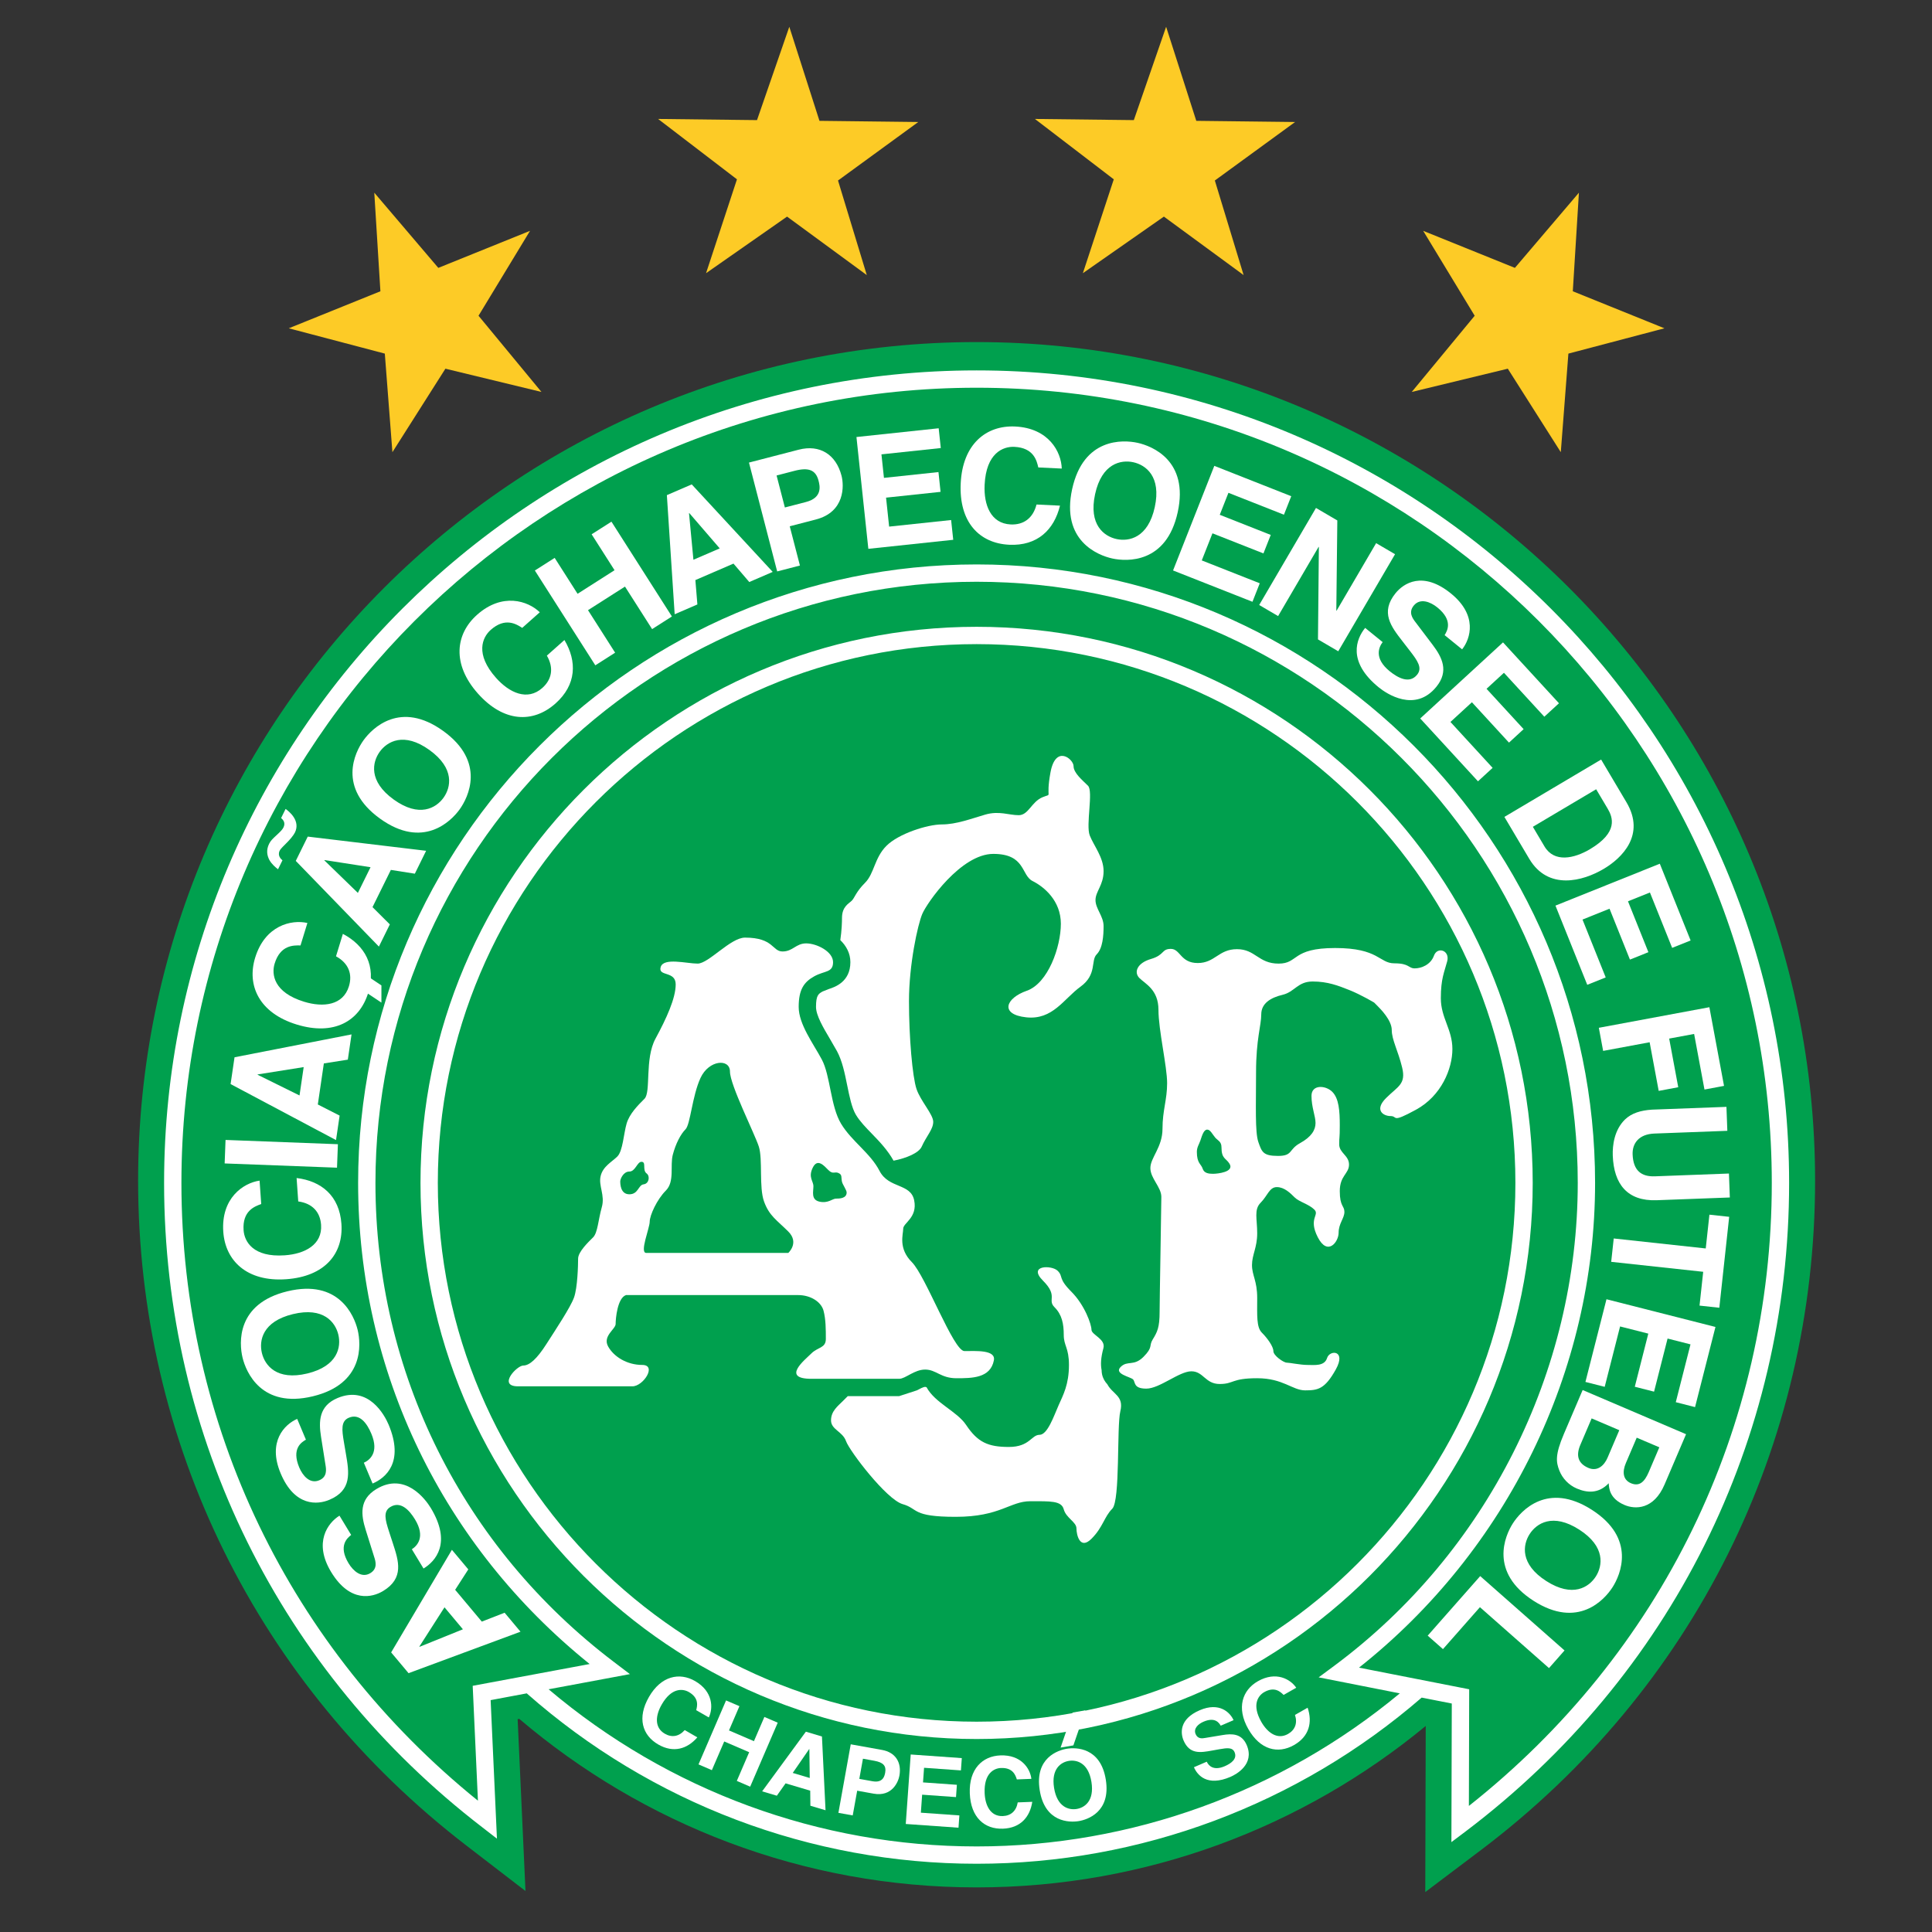 <?xml version="1.0" encoding="iso-8859-1"?>
<!-- Generator: Adobe Illustrator 24.0.1, SVG Export Plug-In . SVG Version: 6.00 Build 0)  -->
<svg version="1.1" id="Layer_1" xmlns="http://www.w3.org/2000/svg" xmlns:xlink="http://www.w3.org/1999/xlink" x="0px" y="0px"
	 viewBox="0 0 600 600" style="enable-background:new 0 0 600 600;" xml:space="preserve">
<rect x="0" y="0" width="600" height="600" fill="#333333" stroke="none"/>
<path id="path10" style="fill:#00A04E;" d="M303.293,106.233c-143.587,0-260.402,116.818-260.402,260.405
	c0,81.416,37.155,156.689,101.939,206.507l18.363,14.123c0,0-1.937-42.453-2.434-53.365c0.153-0.026,0.338-0.059,0.504-0.093
	c38.315,32.601,87.897,52.34,142.029,52.34c52.923,0,101.534-18.831,139.481-50.137c-0.034,12.147-0.147,51.591-0.147,51.591
	l17.309-13.063c65.942-49.801,103.758-125.578,103.758-207.902c0-143.587-116.817-260.405-260.401-260.405H303.293L303.293,106.233z
	"/>
<g id="g4859">
	<g id="g3226">
		<path id="path104" style="fill:#FFFFFF;" d="M299.509,419.589c-3.405,0-12.017-23.312-16.319-27.616
			c-4.304-4.304-2.69-8.608-2.69-10.398c0-1.799,4.487-3.413,3.408-8.794c-1.076-5.38-7.889-3.581-10.76-9.146
			c-2.871-5.558-8.608-9.146-11.927-14.619c-3.318-5.465-3.318-14.973-6.008-19.992c-2.69-5.02-7.173-10.938-7.173-16.318
			c0-5.38,1.614-7.717,4.842-9.507c3.229-1.791,5.831-1.076,5.831-4.393c0-3.316-5.113-5.828-8.341-5.828
			c-3.228,0-4.123,2.512-7.352,2.512c-3.228,0-2.69-4.304-11.658-4.304c-4.483,0-11.296,8.07-14.704,8.07
			c-3.41,0-10.585-1.971-11.48,1.076c-0.895,3.047,4.663,1.076,4.663,5.38c0,4.305-2.871,10.576-6.277,16.857
			c-3.407,6.278-1.343,16.587-3.407,18.655c-2.064,2.059-4.662,4.657-5.56,7.709c-0.898,3.051-1.167,8.516-2.87,10.222
			c-1.705,1.698-4.481,3.052-5.199,6.095c-0.719,3.052,1.433,5.919,0.357,9.685c-1.076,3.767-1.254,7.894-2.69,9.331
			c-1.435,1.43-4.661,4.481-4.661,6.633c0,2.152-0.181,8.971-1.257,12.014c-1.076,3.052-5.739,10.046-8.608,14.526
			c-2.87,4.489-5.199,6.642-7.173,6.642c-1.973,0-8.07,6.456-1.613,6.456c6.456,0,32.103,0,35.509,0c3.407,0,7.712-6.642,3.05-6.642
			c-4.663,0-8.79-2.505-10.582-5.733c-1.792-3.228,2.331-5.38,2.331-6.994c0-1.614,0.538-8.078,3.228-8.97c0,0,49.5,0,53.444,0
			c3.945,0,7.171,2.152,7.89,4.842c0.718,2.69,0.718,5.919,0.718,8.785c0,2.875-2.514,2.514-4.484,4.489
			c-1.972,1.967-9.505,7.886,0,7.886c9.505,0,25.287,0,27.26,0c1.974,0,4.662-2.867,8.07-2.867c3.409,0,4.842,2.69,9.685,2.69
			c4.842,0,10.579,0,11.655-5.557C309.303,419.118,302.914,419.589,299.509,419.589L299.509,419.589z M195.448,370.897
			L195.448,370.897c-2.825,0-2.825-3.362-2.825-4.035c0-0.672,0.942-3.026,2.825-3.026c1.884,0,2.422-3.026,3.767-3.026
			c1.613,0,0.151,2.539,1.613,3.632c1.11,0.833,0.74,3.161-0.942,3.362C198.205,368.006,198.272,370.897,195.448,370.897
			L195.448,370.897L195.448,370.897z M244.811,389.106L244.811,389.106h-44.117c-2.152,0,1.076-7.718,1.076-9.685
			c0-1.976,2.243-6.91,5.021-9.685c2.778-2.781,1.257-7.717,2.152-11.122c0.895-3.412,2.421-6.363,3.947-7.893
			c1.525-1.521,2.061-10.315,4.661-15.955c2.6-5.646,9.146-6.102,9.146-1.975c0,4.119,7.713,19.367,8.967,23.311
			c1.255,3.95,0,12.559,1.615,17.04c1.614,4.48,4.034,5.825,7.531,9.322C248.309,385.962,244.811,389.106,244.811,389.106
			L244.811,389.106L244.811,389.106z M259.607,372.243L259.607,372.243c-1.076,0-2.421,1.546-5.11,0.941
			c-2.69-0.605-1.884-3.094-1.884-4.775c0-1.682-1.681-2.757-0.202-5.783c1.479-3.026,3.521-0.579,4.842,0.739
			c1.581,1.58,2.018,0.202,3.43,1.076c0.867,0.538,0.503,1.228,0.807,2.581c0.194,0.858,1.446,2.581,1.446,3.304
			C262.936,372.209,260.683,372.243,259.607,372.243L259.607,372.243L259.607,372.243z"/>
		<path id="path106" style="fill:#FFFFFF;" d="M447.464,310.017c0-6.095,1.076-8.07,1.975-11.48c0.9-3.408-3.051-4.66-4.103-1.768
			c-1.05,2.892-3.968,3.968-5.989,3.968c-2.02,0-1.567-1.568-6.321-1.568c-4.755,0-4.749-4.753-18.381-4.753
			c-13.632,0-11.298,4.842-17.573,4.842c-6.277,0-7.176-4.485-12.912-4.485c-5.739,0-6.815,4.304-12.195,4.304
			c-5.381,0-5.381-4.392-8.34-4.392c-2.959,0-1.883,1.883-6.186,3.136c-4.305,1.253-5.385,4.123-3.589,5.918
			c1.795,1.795,5.918,3.59,5.918,9.865c0,6.275,2.69,17.574,2.69,22.778c0,5.205-1.434,8.424-1.434,14.166
			c0,5.733-3.766,8.97-3.766,12.197c0,3.229,3.407,5.918,3.407,8.962c0,3.052-0.538,31.928-0.538,35.694
			c0,4.842-0.717,6.27-2.155,8.601c-1.224,1.983,0.185,2.337-2.866,5.389c-3.053,3.043-4.932,0.983-7.088,3.136
			c-2.155,2.16,3.053,3.052,3.86,3.858c0.807,0.806,0,2.866,4.122,2.866c4.123,0,10.223-5.38,13.989-5.38
			c3.766,0,4.304,3.942,8.789,3.942c4.483,0,3.585-1.791,11.655-1.791c8.07,0,10.941,3.767,14.888,3.767
			c3.947,0,6.096-0.361,9.505-6.457c3.407-6.102-1.883-6.186-2.691-3.589c-0.807,2.607-3.947,2.152-6.1,2.152
			c-2.151,0-5.558-0.715-6.456-0.715c-0.9,0-4.123-2.152-4.123-3.589c0-1.431-1.883-4.035-3.587-5.734
			c-1.701-1.706-1.436-5.38-1.436-10.761c0-5.38-1.614-6.994-1.614-10.222c0-3.227,1.614-5.381,1.614-9.869
			c0-4.48-1.072-7.355,1.076-9.5c2.148-2.151,2.69-4.842,5.023-4.842c2.331,0,4.215,1.883,5.56,3.228
			c1.345,1.345,4.393,2.061,6.096,3.767c1.702,1.698-1.971,2.69,1.076,8.608c3.047,5.919,6.456,1.43,6.456-1.438
			c0-2.875,1.795-4.48,1.795-6.456c0-1.976-1.435-1.614-1.435-6.456s2.868-5.38,2.868-8.247c0-2.866-3.047-3.59-3.047-6.279
			c0-2.69,0.179-1.438,0.179-5.919c0-4.488-0.272-8.339-2.331-10.398c-2.061-2.068-6.456-2.337-6.456,1.253
			c0,3.581,1.255,6.279,1.255,8.432c0,2.152-1.255,4.304-4.842,6.271c-3.585,1.976-2.152,3.951-6.817,3.951
			c-4.666,0-5.02-1.262-6.096-4.305c-1.075-3.052-0.717-11.483-0.717-21.706c0-10.22,1.614-14.523,1.614-17.933
			c0-3.409,2.869-5.199,6.636-6.094c3.766-0.897,4.662-4.129,9.323-4.129s7.893,1.257,11.479,2.69
			c3.585,1.433,7.624,3.854,7.624,3.854s0,0,0.984,0.988c0.982,0.987,4.483,4.485,4.483,7.532c0,3.047,1.973,6.456,3.229,11.66
			c1.257,5.205-1.349,5.827-5.022,9.501c-3.675,3.674-0.896,5.565,1.433,5.565c2.328,0,0,2.329,7.893-1.976
			c7.896-4.304,11.299-12.734,11.299-18.833c0-6.099-3.589-9.684-3.589-15.777V310.017L447.464,310.017z M376.714,364.535
			L376.714,364.535c-1.345,0-2.777-0.178-3.228-1.614c-0.45-1.439-1.792-1.614-1.792-5.205c0-1.429,0.699-2.354,1.09-3.504
			c0.584-1.732,1.063-3.397,2.139-3.397c0.968,0,1.597,1.453,2.477,2.479c0.748,0.875,1.938,1.194,1.938,2.959
			c0,3.675,1.383,3.363,2.488,5.146C383.439,363.997,378.06,364.535,376.714,364.535L376.714,364.535L376.714,364.535z"/>
		<path id="path108" style="fill:#FFFFFF;" d="M343.892,429.897c-0.763-0.816-1.379-1.824-1.648-3.129
			c-0.084-0.419-0.127-0.831-0.127-1.243v-0.008c-0.34-1.716-0.268-3.775,0.559-6.835c0.773-2.858-3.71-4.111-3.71-5.725
			c0-1.614-2.06-7.625-6.276-11.837c-4.215-4.22-2.379-4.623-4.215-6.456c-1.838-1.84-9.415-1.79-4.573,3.052
			c4.842,4.843,1.252,5.909,3.585,8.247c2.333,2.329,2.871,5.195,2.871,8.607c0,3.405,1.614,3.943,1.614,9.323
			c0,6.103-1.795,9.331-3.229,12.559c-1.434,3.229-3.409,9.147-5.918,9.147c-2.511,0-3.048,3.766-9.505,3.766
			c-6.455,0-9.688-1.438-13.273-6.817c-2.862-4.296-9.646-6.801-12.299-11.728c-0.168-0.059-0.324-0.108-0.433-0.108
			c-0.568,0-1.664,0.597-2.543,1.067l-5.527,1.799h-15.958c-0.483,0.487-0.977,0.983-1.438,1.438
			c-1.704,1.706-3.766,3.229-3.766,6.095c0,2.875,3.586,3.413,4.663,6.456c1.076,3.052,12.552,18.116,17.576,19.554
			c5.023,1.43,2.685,3.943,16.497,3.943c13.812,0,16.854-4.843,23.135-4.843c6.278,0,9.685-0.177,10.403,2.514
			c0.718,2.69,3.942,3.935,3.942,5.91c0,1.976,1.075,6.817,4.666,3.236c3.589-3.59,3.941-6.817,6.456-9.331
			c2.513-2.514,1.349-25.531,2.513-30.306C349.098,433.46,345.539,433.023,343.892,429.897L343.892,429.897L343.892,429.897z"/>
		<path id="path110" style="fill:#FFFFFF;" d="M342.731,270.559c0-4.304-3.047-7.888-4.305-11.116
			c-1.257-3.229,1.168-13.725-0.538-15.426c-1.707-1.703-4.485-3.943-4.485-6.095c0-2.152-5.557-6.818-7.171,1.971
			c-1.613,8.79,0.892,6.28-2.514,7.714c-3.404,1.433-4.304,5.557-7.351,5.557c-3.048,0-6.1-1.429-10.403-0.177
			c-4.305,1.253-8.969,3.047-13.451,3.047c-4.48,0-13.448,2.872-17.214,6.638c-3.766,3.766-3.768,8.603-6.636,11.475
			c-2.87,2.87-3.227,4.661-4.125,5.561c-0.897,0.899-3.049,1.795-3.049,5.38c0,1.249-0.073,3.847-0.521,6.868
			c1.858,1.813,3.125,4.11,3.125,6.852c0,6.158-4.869,7.747-6.696,8.344l-1.905,0.752c-1.294,0.719-2.072,1.151-2.072,4.804
			c0,2.653,2.303,6.527,4.334,9.95l2.199,3.825c1.625,3.034,2.399,6.849,3.144,10.539c0.707,3.479,1.437,7.087,2.724,9.206
			c1.244,2.051,3.063,3.925,4.993,5.908c2.393,2.465,4.835,5.027,6.686,8.323c4.009-0.773,7.88-2.422,8.737-4.354
			c1.433-3.229,3.585-5.381,3.585-7.708c0-2.33-3.946-6.457-5.199-10.223c-1.255-3.767-2.332-15.963-2.332-27.261
			c0-11.299,2.693-23.677,4.126-27.081c1.433-3.404,12.017-18.65,22.059-18.65c10.042,0,8.607,6.633,12.193,8.428
			c3.585,1.794,8.788,6.103,8.788,13.274c0,7.171-3.95,18.469-10.583,20.801c-6.633,2.334-8.424,7.356-0.177,8.252
			c8.247,0.895,11.65-5.742,16.855-9.508c5.203-3.767,3.141-8.159,5.023-10.042c1.883-1.884,2.152-5.742,2.152-8.789
			c0-3.048-2.511-5.38-2.511-8.07c0-2.69,2.511-4.662,2.511-8.966V270.559L342.731,270.559z"/>
	</g>
	<g id="g4042">
		<path id="path26" style="fill:#FFFFFF;" d="M130.298,511.432l-0.064-0.076l7.808-12.19l5.716,6.826L130.298,511.432
			L130.298,511.432z M149.63,503.604L149.63,503.604l-8.276-9.877l4.082-6.339l-5.092-6.078l-18.867,31.861l5.404,6.447
			l34.766-12.879l-4.935-5.893L149.63,503.604L149.63,503.604L149.63,503.604z"/>
		<path id="path28" style="fill:#FFFFFF;" d="M127.902,481.134c1.637-1.051,4.296-3.8,0.992-9.247
			c-1.791-2.959-4.489-5.809-7.65-3.892c-2.329,1.403-1.591,4.035-0.424,7.65l1.193,3.656c1.801,5.498,3.544,10.819-3.028,14.795
			c-3.327,2.018-10.275,3.783-16.149-5.901c-5.548-9.154-1.047-15.241,2.589-17.494l3.629,5.986
			c-1.229,0.975-4.088,3.388-0.784,8.835c1.436,2.37,4.025,4.674,6.728,3.035c2.329-1.413,1.669-3.632,1.204-5.053l-2.625-8.364
			c-1.471-4.683-2.077-9.433,3.287-12.685c8.984-5.447,15.321,3.228,16.91,5.842c6.605,10.903,1.461,16.578-2.243,18.823
			L127.902,481.134L127.902,481.134z"/>
		<path id="path30" style="fill:#FFFFFF;" d="M112.993,454.268c1.776-0.799,4.807-3.127,2.337-9.003
			c-1.336-3.187-3.587-6.406-6.996-4.978c-2.51,1.06-2.165,3.767-1.54,7.508l0.643,3.791c0.975,5.717,1.921,11.223-5.163,14.198
			c-3.588,1.514-10.721,2.236-15.111-8.204c-4.145-9.869,1.2-15.225,5.128-16.931l2.713,6.456c-1.36,0.781-4.541,2.757-2.075,8.625
			c1.074,2.556,3.298,5.212,6.213,3.984c2.511-1.051,2.181-3.337,1.932-4.816l-1.371-8.659c-0.769-4.842-0.672-9.634,5.111-12.064
			c9.686-4.068,14.684,5.431,15.87,8.256c4.936,11.752-0.986,16.611-4.977,18.292L112.993,454.268L112.993,454.268z"/>
		<path id="path32" style="fill:#FFFFFF;" d="M95.425,426.551c-9.503,2.287-13.167-2.53-14.091-6.355
			c-0.925-3.833,0.141-9.793,9.642-12.088c9.504-2.295,13.169,2.53,14.091,6.355C105.992,418.296,104.929,424.256,95.425,426.551z
			 M97.136,433.638L97.136,433.638c15.934-3.842,15.02-16.132,13.936-20.621c-1.083-4.489-5.874-15.847-21.807-11.996
			c-15.934,3.842-15.021,16.132-13.936,20.621C76.414,426.131,81.204,437.488,97.136,433.638L97.136,433.638z"/>
		<path id="path34" style="fill:#FFFFFF;" d="M81.125,373.926c-2.046,0.731-5.896,2.127-5.475,8.138
			c0.244,3.497,2.935,8.474,12.782,7.784c6.259-0.437,11.715-3.312,11.282-9.474c-0.283-4.027-2.761-6.675-7.091-7.255l-0.511-7.271
			c7.671,0.924,13.306,5.497,13.919,14.231c0.649,9.265-5.143,16.352-17.175,17.2c-12.179,0.85-18.881-5.75-19.512-14.72
			c-0.731-10.433,6.154-15.157,11.269-15.905L81.125,373.926L81.125,373.926z"/>
		<polygon id="polygon36" style="fill:#FFFFFF;" points="104.939,355.346 104.662,362.636 69.766,361.315 70.044,354.02 		"/>
		<path id="path38" style="fill:#FFFFFF;" d="M80.001,333.774l0.015-0.102l14.296-2.275l-1.295,8.809L80.001,333.774L80.001,333.774
			L80.001,333.774z M98.702,343.005L98.702,343.005l1.872-12.75l7.446-1.17l1.152-7.842l-36.337,7.104l-1.223,8.319l32.744,17.395
			l1.116-7.601L98.702,343.005L98.702,343.005z"/>
		<path id="path40" style="fill:#FFFFFF;" d="M93.326,293.615c-2.171-0.055-6.265-0.14-8.032,5.625
			c-1.025,3.35-0.305,8.961,9.136,11.857c5.997,1.837,12.12,1.117,13.929-4.788c1.183-3.857-0.177-7.226-4.012-9.318l2.137-6.973
			c6.826,3.615,10.441,9.913,7.877,18.285c-2.722,8.882-10.672,13.412-22.206,9.877c-11.67-3.572-15.559-12.139-12.921-20.743
			c3.062-9.999,11.185-11.938,16.229-10.798L93.326,293.615L93.326,293.615L93.326,293.615z"/>
		<path id="path42" style="fill:#FFFFFF;" d="M100.728,267.187l0.042-0.09l14.304,2.225l-3.934,7.98L100.728,267.187
			L100.728,267.187L100.728,267.187z M115.687,281.717L115.687,281.717l5.7-11.56l7.446,1.177l3.504-7.112l-36.762-4.405
			l-3.72,7.545l25.816,26.611l3.396-6.893L115.687,281.717L115.687,281.717z M87.298,254.056L87.298,254.056
			c0.656,0.542,1.444,1.47,0.736,2.912c-0.302,0.609-0.778,1.134-2.076,2.337c-1.296,1.207-1.882,1.732-2.377,2.731
			c-0.967,1.963-0.654,3.637,0.071,5.027c0.748,1.341,1.906,2.296,2.692,2.897l1.377-2.791c-0.437-0.325-1.619-1.446-0.867-2.976
			c0.365-0.74,1.276-1.485,2.4-2.666c0.649-0.656,1.86-2.014,2.333-2.972c1.784-3.619-1.69-6.473-2.892-7.334L87.298,254.056
			L87.298,254.056L87.298,254.056z"/>
		<path id="path44" style="fill:#FFFFFF;" d="M122.286,248.313c-7.934-5.713-6.666-11.635-4.365-14.834
			c2.303-3.195,7.516-6.271,15.449-0.559c7.934,5.712,6.667,11.63,4.365,14.829C135.432,250.944,130.22,254.024,122.286,248.313
			L122.286,248.313z M118.021,254.231L118.021,254.231c13.302,9.579,22.025,0.878,24.726-2.871
			c2.699-3.753,8.187-14.783-5.115-24.362c-13.299-9.579-22.023-0.875-24.724,2.875C110.21,233.622,104.723,244.651,118.021,254.231
			L118.021,254.231L118.021,254.231z"/>
		<path id="path46" style="fill:#FFFFFF;" d="M162.18,194.993c-1.825-1.175-5.277-3.378-9.785,0.627
			c-2.619,2.327-4.923,7.495,1.636,14.876c4.168,4.691,9.768,7.26,14.387,3.157c3.017-2.683,3.607-6.264,1.417-10.045l5.454-4.846
			c3.948,6.641,3.762,13.899-2.782,19.716c-6.944,6.17-16.092,5.904-24.104-3.111c-8.107-9.128-6.97-18.466-0.245-24.442
			c7.818-6.946,15.762-4.374,19.476-0.78L162.18,194.993L162.18,194.993L162.18,194.993z"/>
		<polygon id="polygon48" style="fill:#FFFFFF;" points="179.369,184.408 190.852,177.086 183.738,165.93 189.89,162.009 
			208.666,191.451 202.517,195.375 194.095,182.17 182.612,189.492 182.612,189.492 191.033,202.697 184.883,206.62 
			166.105,177.176 172.257,173.255 		"/>
		<path id="path50" style="fill:#FFFFFF;" d="M213.979,159.383l0.088-0.039l9.453,10.965l-8.171,3.528L213.979,159.383
			L213.979,159.383L213.979,159.383z M215.956,180.147L215.956,180.147l11.832-5.114l4.908,5.72l7.277-3.144l-25.148-27.176
			l-7.723,3.337l2.423,36.995l7.054-3.047l-0.624-7.573l0,0V180.147z"/>
		<path id="path52" style="fill:#FFFFFF;" d="M243.748,157.6l-2.574-9.935l5.603-1.453c4.378-1.133,6.568-0.244,7.423,3.052
			c0.391,1.507,1.366,5.273-3.907,6.639L243.748,157.6L243.748,157.6L243.748,157.6z M245.261,163.438L245.261,163.438l8.098-2.1
			c9.087-2.354,8.781-10.514,7.989-13.574c-1.721-6.64-6.761-9.804-13.306-8.109l-15.443,4.001l8.76,33.805l7.064-1.831
			L245.261,163.438L245.261,163.438L245.261,163.438z"/>
		<polygon id="polygon54" style="fill:#FFFFFF;" points="275.172,154.549 276.128,163.544 295.378,161.499 296.034,167.64 
			269.672,170.443 265.979,135.719 291.515,133.002 292.17,139.145 292.17,139.145 273.741,141.105 274.518,148.407 
			291.447,146.606 292.099,152.749 		"/>
		<path id="path56" style="fill:#FFFFFF;" d="M322.45,145.168c-0.483-2.116-1.413-6.105-7.436-6.395
			c-3.497-0.166-8.76,1.919-9.23,11.781c-0.302,6.266,1.909,12.021,8.076,12.316c4.034,0.194,6.96-1.954,8.04-6.189l7.288,0.351
			c-1.823,7.507-7.032,12.565-15.774,12.145c-9.281-0.442-15.637-7.03-15.056-19.077c0.584-12.195,7.927-18.074,16.913-17.643
			c10.445,0.501,14.324,7.893,14.468,13.061L322.45,145.168h0.001H322.45z"/>
		<path id="path58" style="fill:#FFFFFF;" d="M340.092,153.462c2.079-9.55,8.02-10.747,11.864-9.909
			c3.85,0.839,8.752,4.398,6.667,13.949c-2.081,9.552-8.016,10.746-11.866,9.907C342.906,166.571,338.011,163.014,340.092,153.462
			L340.092,153.462z M332.963,151.908L332.963,151.908c-3.49,16.015,7.964,20.553,12.479,21.538
			c4.514,0.984,16.821,1.625,20.311-14.39c3.493-16.014-7.966-20.552-12.479-21.535
			C348.758,136.535,336.454,135.895,332.963,151.908L332.963,151.908z"/>
		<polygon id="polygon60" style="fill:#FFFFFF;" points="376.539,165.624 373.221,174.042 391.227,181.143 388.964,186.888 
			364.303,177.163 377.114,144.676 401.006,154.101 398.739,159.846 398.739,159.846 381.502,153.047 378.807,159.877 
			394.641,166.125 392.375,171.869 		"/>
		<polygon id="polygon62" style="fill:#FFFFFF;" points="409.504,169.835 396.928,191.329 391.052,187.888 408.691,157.749 
			415.317,161.631 415.004,189.618 415.086,189.669 427.37,168.68 427.37,168.68 433.246,172.117 415.606,202.258 409.311,198.574 
			409.588,169.883 		"/>
		<path id="path64" style="fill:#FFFFFF;" d="M429.397,199.417c-1.188,1.54-2.761,5.025,2.182,9.039
			c2.683,2.179,6.188,3.958,8.517,1.086c1.716-2.112,0.139-4.336-2.182-7.345l-2.354-3.039c-3.552-4.576-6.987-8.99-2.14-14.957
			c2.449-3.021,8.397-7.026,17.194,0.118c8.306,6.744,6.12,13.988,3.46,17.342l-5.435-4.413c0.828-1.332,2.703-4.569-2.239-8.586
			c-2.152-1.748-5.363-3.039-7.357-0.584c-1.719,2.114-0.35,3.977,0.567,5.162l5.292,6.988c2.963,3.912,5.136,8.18,1.181,13.051
			c-6.624,8.154-15.511,2.128-17.889,0.198c-9.896-8.033-6.965-15.113-4.237-18.474L429.397,199.417L429.397,199.417z"/>
		<polygon id="polygon66" style="fill:#FFFFFF;" points="457.113,218.091 450.449,224.211 463.547,238.464 458.998,242.642 
			441.063,223.127 466.775,199.498 484.15,218.406 479.602,222.584 479.602,222.584 467.063,208.942 461.658,213.913 
			473.175,226.442 468.628,230.626 		"/>
		<path id="path68" style="fill:#FFFFFF;" d="M495.701,245.11l3.572,6.023c1.589,2.678,3.385,7.322-5.485,12.585
			c-4.934,2.926-11.101,4.263-14.127-0.84l-3.618-6.107L495.701,245.11L495.701,245.11L495.701,245.11z M467.206,253.697
			L467.206,253.697l7.714,13.01c5.881,9.915,16.683,6.956,23.122,3.136c5.692-3.371,13.067-10.576,7.065-20.696l-7.863-13.262
			L467.206,253.697L467.206,253.697L467.206,253.697z"/>
		<polygon id="polygon70" style="fill:#FFFFFF;" points="499.853,282.208 491.462,285.578 498.668,303.546 492.936,305.842 
			483.061,281.246 515.47,268.236 525.036,292.068 519.303,294.371 519.303,294.371 512.4,277.173 505.587,279.909 511.924,295.709 
			506.192,298.009 		"/>
		<polygon id="polygon72" style="fill:#FFFFFF;" points="526.125,321.101 518.378,322.541 521.193,337.65 515.124,338.786 
			512.309,323.679 497.87,326.367 497.87,326.367 496.532,319.191 530.861,312.799 535.412,337.231 529.341,338.365 		"/>
		<path id="path74" style="fill:#FFFFFF;" d="M514.517,372.739c-9.182,0.346-13.327-5.051-13.657-13.845
			c-0.118-3.211,0.478-8.003,3.811-11.24c2.068-1.975,4.859-2.808,8.356-3.043l23.135-0.865l0.278,7.439l-22.648,0.85
			c-4.86,0.184-6.896,3.077-6.769,6.48c0.191,5.011,2.694,6.961,6.924,6.802l22.991-0.866l0.276,7.44L514.517,372.739
			L514.517,372.739z"/>
		<polygon id="polygon76" style="fill:#FFFFFF;" points="533.949,406.133 527.805,405.466 528.944,394.967 500.371,391.875 
			500.371,391.875 501.158,384.618 529.734,387.72 530.874,377.229 537.013,377.892 		"/>
		<polygon id="polygon78" style="fill:#FFFFFF;" points="511.895,414.168 503.131,411.94 498.353,430.693 492.368,429.173 
			498.907,403.493 532.75,412.099 526.413,436.991 520.43,435.461 520.43,435.461 525.001,417.506 517.882,415.698 513.684,432.192 
			507.698,430.67 		"/>
		<path id="path80" style="fill:#FFFFFF;" d="M502.884,444.161l-3.648,8.55c-1.029,2.412-3.135,4.371-5.955,3.16
			c-3.262-1.395-3.892-3.884-2.496-7.145l3.514-8.23L502.884,444.161L502.884,444.161L502.884,444.161z M491.507,431.686
			L491.507,431.686l-5.809,13.594c-2.812,6.574-2.438,8.802-1.433,11.399c0.929,2.404,2.888,4.514,5.435,5.599
			c3.178,1.354,6.745,1.664,9.902-1.64c0.098,1.631,0.286,4.775,4.892,6.742c3.313,1.421,9.093,1.505,12.455-6.363l6.671-15.611
			L491.507,431.686L491.507,431.686L491.507,431.686z M515.318,449.474L515.318,449.474l-3.288,7.701
			c-1.298,3.034-2.903,4.573-5.543,3.446c-2.552-1.093-2.683-3.632-1.552-6.271l3.362-7.868L515.318,449.474L515.318,449.474
			L515.318,449.474z"/>
		<path id="path82" style="fill:#FFFFFF;" d="M490.435,475.03c8.226,5.279,7.28,11.256,5.152,14.577
			c-2.126,3.312-7.166,6.666-15.396,1.387c-8.226-5.279-7.28-11.257-5.152-14.568C477.164,473.104,482.204,469.751,490.435,475.03
			L490.435,475.03L490.435,475.03z M494.373,468.894L494.373,468.894c-13.796-8.853-22.042,0.303-24.534,4.194
			c-2.498,3.893-7.381,15.199,6.413,24.052c13.8,8.844,22.042-0.311,24.534-4.203C503.284,489.052,508.167,477.737,494.373,468.894
			L494.373,468.894L494.373,468.894z"/>
		<polygon id="polygon84" style="fill:#FFFFFF;" points="481.055,518.04 459.607,499.124 459.607,499.124 448.124,512.148 
			443.382,507.967 459.688,489.473 485.882,512.565 		"/>
		<path id="path86" style="fill:#FFFFFF;" d="M216.213,531.111c0.334-1.303,0.952-3.766-2.284-5.633
			c-1.88-1.084-5.369-1.429-8.423,3.877c-1.941,3.361-2.354,7.162,0.961,9.069c2.166,1.253,4.387,0.9,6.181-1.134l3.916,2.262
			c-3.129,3.623-7.433,4.935-12.129,2.219c-4.988-2.866-6.623-8.297-2.892-14.771c3.776-6.556,9.486-7.716,14.315-4.934
			c5.614,3.237,5.659,8.415,4.271,11.299L216.213,531.111L216.213,531.111L216.213,531.111z"/>
		<polygon id="polygon88" style="fill:#FFFFFF;" points="226.394,537.4 234.142,540.737 237.385,533.213 241.533,534.995 
			232.973,554.867 228.823,553.079 232.663,544.165 224.915,540.828 224.915,540.828 221.077,549.738 216.926,547.949 
			225.485,528.084 229.636,529.866 		"/>
		<path id="path90" style="fill:#FFFFFF;" d="M251.297,543.192l0.059,0.016l0.119,8.962l-5.283-1.572L251.297,543.192
			L251.297,543.192L251.297,543.192z M243.969,553.835L243.969,553.835l7.65,2.278l0.053,4.674l4.705,1.404l-1.114-22.908
			l-4.993-1.496l-13.582,18.528l4.562,1.361L243.969,553.835L243.969,553.835L243.969,553.835z"/>
		<path id="path92" style="fill:#FFFFFF;" d="M266.868,552.446l1.126-6.263l3.529,0.639c2.757,0.496,3.76,1.563,3.386,3.64
			c-0.171,0.95-0.599,3.321-3.92,2.725L266.868,552.446L266.868,552.446L266.868,552.446z M266.207,556.12L266.207,556.12l5.1,0.916
			c5.723,1.034,7.665-3.64,8.011-5.565c0.755-4.187-1.263-7.271-5.384-8.011l-9.727-1.749l-3.832,21.285l4.447,0.799L266.207,556.12
			L266.207,556.12L266.207,556.12z"/>
		<polygon id="polygon94" style="fill:#FFFFFF;" points="286.378,557.356 285.983,562.946 297.941,563.796 297.672,567.611 
			281.292,566.451 282.829,544.873 298.697,545.998 298.425,549.816 298.425,549.816 286.975,549.001 286.652,553.541 
			297.167,554.287 296.898,558.106 		"/>
		<path id="path96" style="fill:#FFFFFF;" d="M315.787,552.615c-0.411-1.286-1.197-3.69-4.934-3.548
			c-2.165,0.084-5.301,1.656-5.063,7.768c0.152,3.884,1.825,7.314,5.646,7.162c2.501-0.093,4.191-1.581,4.629-4.245l4.518-0.177
			c-0.724,4.725-3.666,8.129-9.083,8.339c-5.75,0.228-10.024-3.497-10.32-10.962c-0.293-7.558,3.924-11.584,9.492-11.794
			c6.474-0.261,9.265,4.094,9.631,7.279L315.787,552.615L315.787,552.615L315.787,552.615z"/>
		<path id="path98" style="fill:#FFFFFF;" d="M327.352,555.255c-0.958-5.977,2.193-8.012,4.607-8.398
			c2.408-0.387,6.036,0.556,6.998,6.541c0.959,5.977-2.192,8.011-4.606,8.397C331.942,562.182,328.314,561.232,327.352,555.255z
			 M322.894,555.97L322.894,555.97c1.604,10.029,9.237,10.054,12.066,9.601c2.824-0.454,10.067-2.867,8.457-12.888
			c-1.604-10.029-9.238-10.055-12.066-9.601C328.525,543.536,321.283,545.949,322.894,555.97L322.894,555.97z"/>
		<path id="path100" style="fill:#FFFFFF;" d="M374.768,547.109c0.505,1.101,1.964,2.967,5.588,1.403
			c1.967-0.849,3.951-2.261,3.047-4.362c-0.669-1.547-2.341-1.32-4.661-0.917l-2.347,0.421c-3.53,0.639-6.939,1.252-8.823-3.119
			c-0.948-2.22-1.44-6.633,5.011-9.407c6.086-2.623,9.438,0.664,10.508,3.085l-3.984,1.716c-0.491-0.841-1.727-2.8-5.354-1.236
			c-1.576,0.681-3.207,2.068-2.434,3.867c0.669,1.547,2.085,1.337,2.996,1.169l5.356-0.892c2.996-0.504,5.965-0.471,7.502,3.103
			c2.572,5.977-3.291,9.121-5.034,9.877c-7.252,3.119-10.296-0.529-11.354-2.992L374.768,547.109L374.768,547.109L374.768,547.109z"
			/>
		<path id="path102" style="fill:#FFFFFF;" d="M398.635,526.378c-0.958-0.941-2.767-2.724-6.016-0.874
			c-1.883,1.076-3.941,3.909-0.915,9.23c1.924,3.371,4.988,5.649,8.313,3.758c2.173-1.244,2.992-3.337,2.152-5.91l3.927-2.235
			c1.537,4.531,0.494,8.91-4.217,11.593c-5.003,2.85-10.512,1.513-14.211-4.978c-3.742-6.573-1.855-12.088,2.987-14.846
			c5.629-3.203,10.114-0.631,11.903,2.026L398.635,526.378L398.635,526.378L398.635,526.378z"/>
		<polygon id="rect3091" style="fill:#FFFFFF;" points="333.116,531.851 337.09,531.161 333.35,542.042 329.376,542.731 		"/>
		<polygon id="rect3093" style="fill:#FFFFFF;" points="113.107,302.463 118.453,306.026 118.453,311.373 113.107,307.809 		"/>
	</g>
	<g id="g4720" transform="translate(219.007,-26.23)">
		<path id="path16-4" style="fill:#FFFFFF;" d="M84.298,141.261c-139.137,0-252.345,113.183-252.345,252.32
			c0,78.887,36.024,151.841,98.805,200.12l4.567,3.539c0,0-1.772-38.882-1.96-43.018c1.227-0.227,5.663-1.069,11.214-2.103
			c38.66,34.114,88.213,52.917,139.719,52.917c50.775,0,99.789-18.337,138.211-51.602c4.663,0.916,8.291,1.631,9.351,1.841
			c-0.008,3.96-0.12,43.042-0.12,43.042l4.329-3.253c63.901-48.261,100.55-121.713,100.55-201.482
			C336.618,254.444,223.434,141.261,84.298,141.261z M84.298,146.641c136.17,0,246.94,110.769,246.94,246.941
			c0,76.163-34.325,146.252-94.071,193.497c0.025-8.499,0.097-36.228,0.097-36.228s-26.195-5.147-34.219-6.72
			c45.904-36.333,73.315-92.066,73.315-150.55c0-105.911-86.153-192.062-192.063-192.062c-105.91,0-192.086,86.15-192.086,192.062
			c0,58.66,26.258,112.689,71.903,149.427c-8.195,1.529-36.322,6.767-36.322,6.767s1.223,26.833,1.626,35.677
			c-58.466-47.236-92.085-116.707-92.085-191.87C-162.666,257.41-51.872,146.641,84.298,146.641z M84.298,206.9
			c102.943,0,186.682,83.737,186.682,186.682c0,58.72-28.263,114.788-75.586,149.952l-4.878,3.611c0,0,13.555,2.679,25.203,4.974
			c-36.938,30.667-83.362,47.537-131.421,47.537c-48.773,0-95.738-17.321-132.927-48.805c11.921-2.219,25.25-4.71,25.25-4.71
			l-4.854-3.684c-47.135-35.711-74.175-89.972-74.175-148.876C-102.408,290.636-18.645,206.9,84.298,206.9z"/>
		<path id="path22-4" style="fill:#FFFFFF;" d="M84.298,220.888c-95.23,0-172.717,77.462-172.717,172.693
			c0,95.229,77.487,172.717,172.717,172.717c95.229,0,172.693-77.487,172.693-172.717
			C256.991,298.35,179.528,220.888,84.298,220.888z M84.298,226.268c92.261,0,167.314,75.05,167.314,167.313
			c0,92.262-75.053,167.336-167.314,167.336c-92.262,0-167.337-75.074-167.337-167.336
			C-83.039,301.319-7.964,226.268,84.298,226.268z"/>
	</g>
</g>
<g id="g3259" transform="translate(-0.006,0)">
	<polygon id="_73883352-3" style="fill:#FDCB26;" points="487.083,109.815 516.911,101.955 488.454,90.457 490.353,59.842 
		490.353,59.842 470.469,83.193 441.988,71.687 457.983,98.058 438.436,121.723 468.266,114.501 484.725,140.426 	"/>
	<polygon id="_73883352-3-5" style="fill:#FDCB26;" points="119.515,109.815 89.687,101.955 118.144,90.457 116.245,59.842 
		116.245,59.842 136.128,83.193 164.609,71.687 148.615,98.058 168.161,121.723 138.331,114.501 121.873,140.426 	"/>
	<polygon id="_73883352" style="fill:#FDCB26;" points="260.259,56.058 285.186,37.888 254.497,37.527 245.131,8.318 245.131,8.318 
		235.102,37.302 204.386,36.942 228.876,55.69 219.276,84.843 244.437,67.267 269.197,85.432 	"/>
	<polygon id="_73883352-0" style="fill:#FDCB26;" points="345.9,55.69 336.301,84.843 361.461,67.267 386.222,85.432 
		377.285,56.058 402.211,37.888 371.522,37.527 362.157,8.318 362.157,8.318 352.126,37.302 321.411,36.942 	"/>
</g>
</svg>
